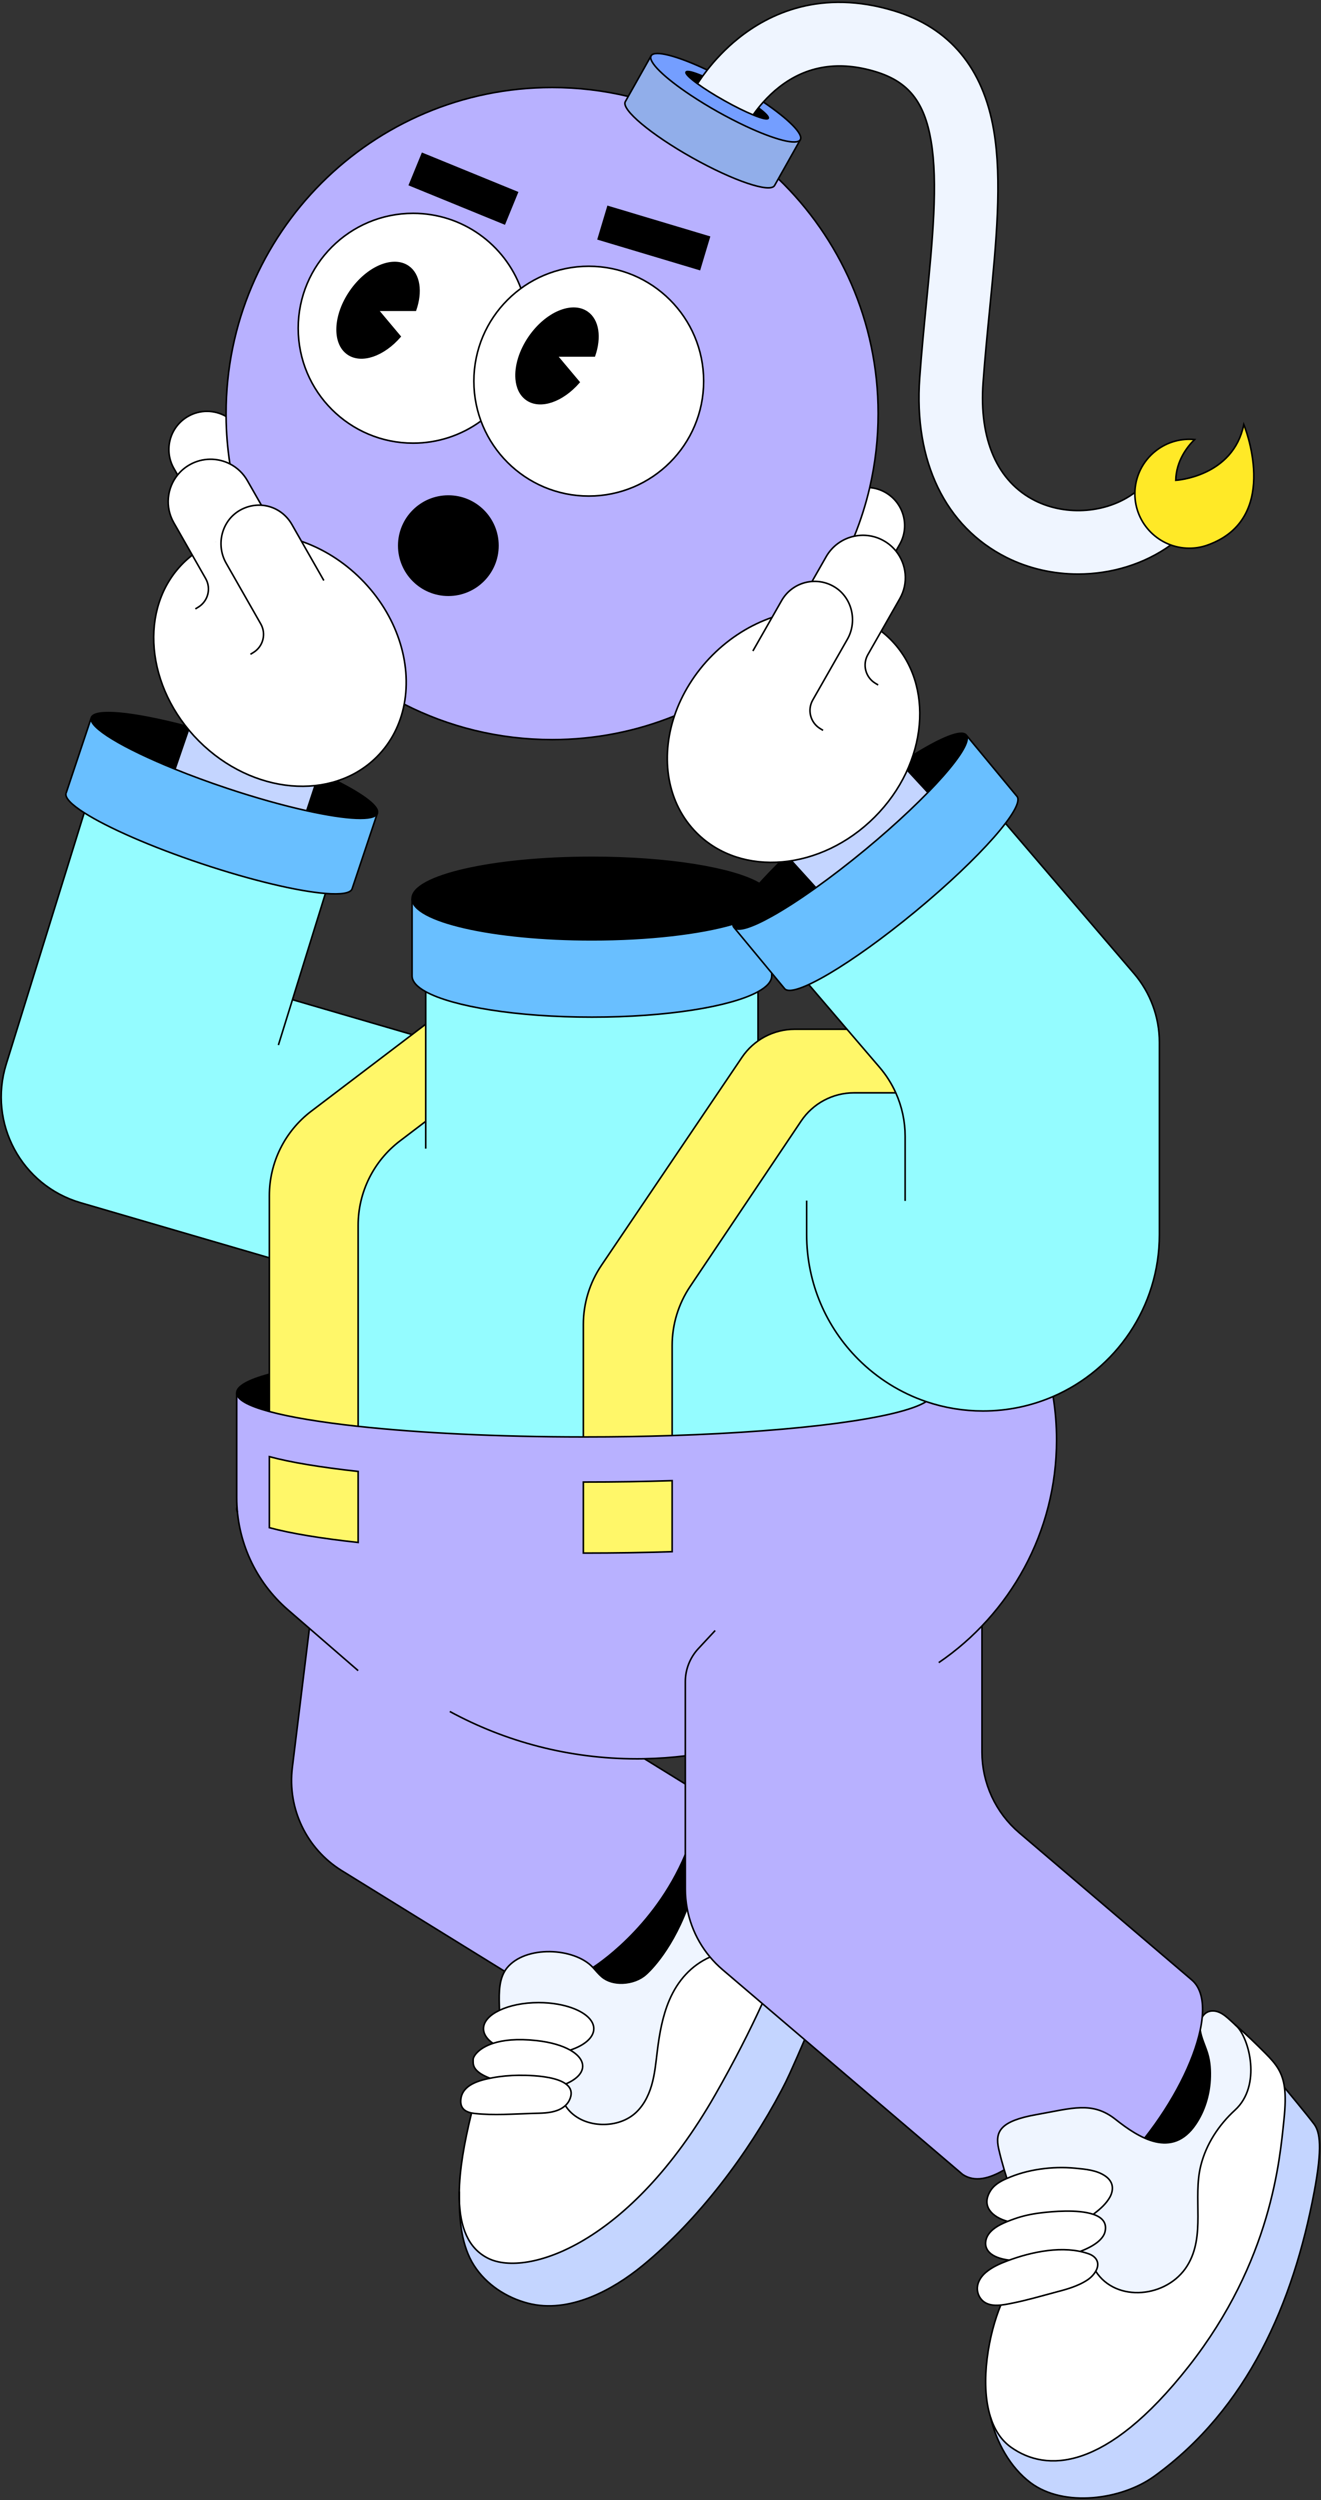 <svg width="586" height="1109" viewBox="0 0 586 1109" fill="none" xmlns="http://www.w3.org/2000/svg">
<rect x="0" y="0" width="586" height="1109" fill="#333333" stroke="none"/>
<g clip-path="url(#clip0_3_19610)">
<g clip-path="url(#clip1_3_19610)">
<path d="M399.082 241.511L397.428 244.415C395.958 242.596 394.159 241.069 392.126 239.913C388.145 237.632 383.464 236.896 378.975 237.845C381.816 230.847 384.101 223.637 385.81 216.281C388.188 216.47 390.556 217.174 392.756 218.434C400.878 223.059 403.707 233.399 399.082 241.511Z" fill="white"/>
<path d="M405.012 335.032C404.285 337.277 403.434 339.48 402.464 341.631C399.11 349.057 394.268 356.173 387.97 362.47C377.216 373.224 364.075 379.748 351.075 381.816C349.402 382.08 347.717 382.271 346.027 382.389C332.124 383.377 318.748 379.156 309.066 369.474C295.925 356.332 292.861 336.414 299.178 317.567C302.392 307.942 308.061 298.598 316.078 290.579C323.928 282.73 333.056 277.128 342.465 273.885L346.713 266.431C348.089 264.012 350.041 261.97 352.396 260.487C354.751 259.005 357.436 258.127 360.212 257.933L366.481 246.945C367.797 244.627 369.592 242.616 371.746 241.047C373.9 239.478 376.364 238.387 378.974 237.845C383.463 236.896 388.144 237.633 392.125 239.913C394.221 241.107 395.998 242.648 397.427 244.416C402.155 250.254 403.094 258.639 399.146 265.556L390.912 279.995C392.338 281.105 393.694 282.301 394.973 283.577C408.011 296.605 411.132 316.317 405.012 335.032Z" fill="white"/>
<path d="M345.275 79.304L343.592 82.303C341.657 85.743 325.281 80.196 306.998 69.923C288.715 59.648 275.461 48.529 277.389 45.088L278.685 42.776C267.625 40.132 256.292 38.801 244.92 38.809C165.039 38.809 100.283 103.565 100.283 183.447C100.283 183.87 100.283 184.303 100.292 184.726C100.348 191.879 100.931 198.91 101.993 205.772C105.237 207.441 107.925 210.018 109.73 213.189L116 224.178C118.776 224.372 121.461 225.25 123.816 226.732C126.171 228.215 128.123 230.256 129.499 232.675L133.747 240.129C143.156 243.381 152.283 248.975 160.132 256.824C176.141 272.832 182.777 294.123 179.3 312.378C198.992 322.427 221.299 328.085 244.92 328.085C264.107 328.085 282.427 324.353 299.178 317.566C302.393 307.941 308.06 298.597 316.079 290.579C323.928 282.73 333.055 277.127 342.464 273.885L346.714 266.43C348.089 264.011 350.041 261.97 352.396 260.487C354.751 259.005 357.436 258.127 360.212 257.933L366.482 246.944C367.798 244.626 369.593 242.616 371.747 241.047C373.901 239.478 376.365 238.386 378.975 237.845C381.815 230.848 384.1 223.637 385.808 216.281C388.3 205.514 389.555 194.498 389.55 183.447C389.55 142.548 372.573 105.605 345.275 79.304Z" fill="#4F75FA"/>
<path d="M345.275 79.304L343.592 82.303C341.657 85.743 325.281 80.196 306.998 69.923C288.715 59.648 275.461 48.529 277.389 45.088L278.685 42.776C267.625 40.132 256.292 38.801 244.92 38.809C165.039 38.809 100.283 103.565 100.283 183.447C100.283 183.87 100.283 184.303 100.292 184.726C100.348 191.879 100.931 198.91 101.993 205.772C105.237 207.441 107.925 210.018 109.73 213.189L116 224.178C118.776 224.372 121.461 225.25 123.816 226.732C126.171 228.215 128.123 230.256 129.499 232.675L133.747 240.129C143.156 243.381 152.283 248.975 160.132 256.824C176.141 272.832 182.777 294.123 179.3 312.378C198.992 322.427 221.299 328.085 244.92 328.085C264.107 328.085 282.427 324.353 299.178 317.566C302.393 307.941 308.06 298.597 316.079 290.579C323.928 282.73 333.055 277.127 342.464 273.885L346.714 266.43C348.089 264.011 350.041 261.97 352.396 260.487C354.751 259.005 357.436 258.127 360.212 257.933L366.482 246.944C367.798 244.626 369.593 242.616 371.747 241.047C373.901 239.478 376.365 238.386 378.975 237.845C381.815 230.848 384.1 223.637 385.808 216.281C388.3 205.514 389.555 194.498 389.55 183.447C389.55 142.548 372.573 105.605 345.275 79.304Z" fill="#B8B1FF"/>
<path d="M231.076 127.93C223.894 108.491 205.198 94.626 183.257 94.626C155.105 94.626 132.281 117.45 132.281 145.602C132.281 173.756 155.105 196.569 183.257 196.569C194.078 196.586 204.621 193.145 213.347 186.746C211.256 181.09 210.19 175.106 210.198 169.075C210.198 152.183 218.414 137.209 231.076 127.93Z" fill="white"/>
<path d="M261.174 118.108C249.913 118.108 239.506 121.754 231.075 127.93C218.413 137.209 210.197 152.183 210.197 169.074C210.189 175.105 211.256 181.089 213.347 186.746C220.538 206.195 239.234 220.051 261.174 220.051C289.318 220.051 312.14 197.227 312.14 169.074C312.14 140.922 289.318 118.108 261.174 118.108Z" fill="white"/>
<path d="M198.89 220.05C186.745 220.05 176.894 229.892 176.894 242.037C176.894 254.182 186.745 264.033 198.89 264.033C211.035 264.033 220.885 254.192 220.885 242.037C220.885 229.882 211.035 220.05 198.89 220.05ZM187.298 68.086L181.603 82.006L223.781 99.262L229.476 85.341L187.298 68.086ZM314.745 105.145L310.43 119.545L265.432 106.067L269.747 91.656L314.745 105.145ZM260.488 138.487C253.72 133.806 242.234 138.694 234.826 149.401C230.502 155.67 228.528 162.542 228.989 168.097V168.116C229.318 172.055 230.869 175.335 233.679 177.271C239.733 181.464 249.575 177.986 256.869 169.535L247.084 157.879H263.684C266.523 149.729 265.508 141.965 260.488 138.487ZM181.114 118.221C174.346 113.539 162.86 118.427 155.452 129.143C148.045 139.85 147.538 152.323 154.305 157.005C160.359 161.188 170.182 157.729 177.496 149.278L167.71 137.613H184.31C187.149 129.462 186.134 121.698 181.114 118.221Z" fill="black"/>
<path d="M182.797 458.915L138.053 492.924C132.283 497.307 127.606 502.964 124.385 509.454C121.165 515.945 119.489 523.091 119.488 530.337V557.944L35.733 533.504C9.507 525.853 -5.362 498.189 2.74 472.094L37.359 360.525C47.671 367.096 66.857 375.575 89.398 383.104C111.817 390.596 132.14 395.343 144.36 396.32L129.743 443.433L182.797 458.915ZM514.317 462.355V547.641C514.317 579.808 494.906 607.444 467.157 619.467C457.634 623.593 447.125 625.887 436.08 625.887C427.5 625.894 418.976 624.49 410.851 621.733C399.195 629.074 355.024 634.921 298.163 636.782V596.851C298.162 587.523 300.937 578.407 306.134 570.662L340.473 519.488L355.4 497.248C357.978 493.405 361.463 490.255 365.547 488.076C369.63 485.898 374.187 484.757 378.815 484.756H397.371C395.534 480.678 393.126 476.883 390.218 473.485L375.723 456.556L358.766 436.74C369.735 431.692 387.53 419.66 406.358 404.075C424.086 389.402 438.543 375.048 446.025 365.215L503.017 431.795C510.309 440.308 514.317 451.147 514.317 462.355Z" fill="#94FCFF"/>
<path d="M357.834 532.564V547.641C357.834 569.243 366.595 588.813 380.752 602.97C389.217 611.445 399.514 617.864 410.85 621.733M397.371 484.756C400.105 490.822 401.518 497.4 401.516 504.054V532.695" fill="#94FCFF"/>
<path d="M528.652 878.24L452.117 812.966C446.942 808.555 442.787 803.073 439.937 796.9C437.087 790.726 435.61 784.008 435.61 777.208V721.231C456.112 699.78 468.698 670.706 468.698 638.69C468.698 632.147 468.172 625.728 467.157 619.467C457.634 623.593 447.125 625.887 436.08 625.887C427.499 625.894 418.976 624.49 410.85 621.732C399.194 629.074 355.024 634.92 298.163 636.782C285.793 637.186 272.82 637.402 259.444 637.402H258.777C220.622 637.384 185.738 635.607 158.874 632.693C142.33 630.887 128.831 628.66 119.488 626.131C110.191 623.621 105.002 620.81 105.002 617.85V664.324C105.002 665.724 105.049 667.125 105.143 668.516V668.553C105.181 669.23 105.238 669.907 105.302 670.584L105.312 670.603C106.91 687.423 114.929 702.981 127.703 714.04L137.254 722.321L129.677 784.07C127.439 802.288 136.013 820.129 151.617 829.783L223.866 874.433C224.147 873.935 224.476 873.465 224.843 873.004C232.983 862.833 254.697 863.782 263.035 872.741C263.035 872.741 290.098 855.952 304.01 822.648V837.933C304.01 840.838 304.283 843.704 304.809 846.514C306.767 857.108 312.314 866.705 320.516 873.69L338.15 888.73L356.932 904.748L426.999 964.514C432.377 968.16 439.013 966.336 445.48 962.492C444.681 959.813 443.788 956.551 443.036 953.28C441.26 945.459 443.741 940.844 459.721 938.005C475.71 935.167 484.584 931.97 494.887 940.138C498.712 943.175 503.159 946.371 507.774 948.411C520.455 932.328 529.451 914.543 532.411 900.527C532.834 898.516 533.135 896.589 533.305 894.755C533.99 887.405 532.59 881.558 528.652 878.24ZM158.874 684.205C142.33 682.399 128.831 680.172 119.488 677.644V646.135C128.831 648.663 142.33 650.891 158.874 652.696V684.205ZM259.444 688.914H258.777V657.405H259.444C272.82 657.405 285.793 657.189 298.163 656.785V688.294C285.793 688.698 272.82 688.914 259.444 688.914ZM304.01 791.356L285.859 780.141C291.928 780.032 297.987 779.602 304.01 778.853V791.356Z" fill="#B8B1FF"/>
<path d="M188.86 454.299V497.398L177.439 506.084C171.67 510.467 166.993 516.125 163.772 522.614C160.552 529.104 158.875 536.251 158.874 543.496V632.693C142.33 630.888 128.831 628.66 119.488 626.132V530.336C119.489 523.091 121.166 515.944 124.386 509.454C127.607 502.964 132.284 497.307 138.053 492.924L182.797 458.914L188.86 454.299Z" fill="#FFF769"/>
<path d="M336.27 439.899V461.715C333.482 463.685 331.074 466.144 329.164 468.972L280.66 540.761L266.832 561.224C261.579 568.993 258.773 578.157 258.777 587.535V637.403C220.622 637.384 185.739 635.607 158.873 632.693V543.496C158.874 536.251 160.551 529.104 163.771 522.614C166.992 516.124 171.669 510.467 177.439 506.084L188.86 497.398V439.899C200.854 446.516 229.336 451.178 262.565 451.178C295.794 451.178 324.276 446.526 336.27 439.899Z" fill="#94FCFF"/>
<path d="M119.488 609.559V626.132C110.191 623.621 105.002 620.811 105.002 617.85C105.002 614.889 110.191 612.078 119.488 609.559Z" fill="#4548CB"/>
<path d="M397.371 484.756H378.816C374.187 484.757 369.63 485.897 365.547 488.076C361.463 490.255 357.978 493.405 355.4 497.248L340.473 519.488L306.134 570.662C300.937 578.407 298.163 587.524 298.163 596.851V636.782C285.792 637.186 272.821 637.403 259.444 637.403H258.777V587.535C258.777 578.154 261.578 568.989 266.833 561.225L280.661 540.761L329.164 468.972C331.746 465.149 335.227 462.017 339.301 459.852C343.376 457.687 347.919 456.555 352.533 456.556H375.722L390.217 473.485C393.126 476.883 395.535 480.678 397.371 484.756ZM298.163 656.785V688.294C285.792 688.698 272.821 688.915 259.444 688.915H258.777V657.405H259.444C272.821 657.405 285.792 657.189 298.163 656.785ZM158.874 652.696V684.205C142.33 682.4 128.831 680.172 119.488 677.644V646.135C128.831 648.663 142.33 650.891 158.874 652.696Z" fill="#FFF769"/>
<path d="M101.995 205.772C96.534 202.98 89.822 202.905 84.087 206.166C82.055 207.319 80.257 208.844 78.787 210.66L77.132 207.755C72.507 199.643 75.336 189.303 83.458 184.678C88.862 181.596 95.255 181.821 100.293 184.725C100.35 191.879 100.933 198.91 101.995 205.772Z" fill="white"/>
<path d="M179.3 312.378C177.627 321.176 173.603 329.269 167.146 335.728C162.07 340.803 155.988 344.375 149.342 346.481C146.25 347.468 143.044 348.126 139.754 348.484C122.458 350.335 103.084 343.557 88.242 328.715C86.631 327.106 85.097 325.422 83.645 323.667C83.195 323.126 82.753 322.577 82.32 322.022C64.15 298.729 63.181 267.878 81.239 249.82C82.515 248.545 83.872 247.352 85.299 246.249L77.065 231.81C73.118 224.882 74.058 216.507 78.785 210.66C80.256 208.844 82.054 207.32 84.087 206.167C89.821 202.905 96.533 202.98 101.994 205.772C105.238 207.441 107.926 210.018 109.73 213.189L116 224.178C118.776 224.372 121.461 225.25 123.816 226.732C126.171 228.215 128.123 230.256 129.499 232.675L133.747 240.129C143.157 243.382 152.285 248.975 160.134 256.824C176.142 272.832 182.778 294.123 179.3 312.378Z" fill="white"/>
<path d="M336.882 391.939C329.436 400.23 325.066 406.735 325.103 409.95C310.487 414.18 287.907 416.887 262.565 416.887C218.507 416.887 182.797 408.7 182.797 398.595C182.797 388.489 218.507 380.312 262.565 380.312C296.367 380.312 325.273 385.133 336.882 391.939Z" fill="#D33163"/>
<path d="M342.343 431.636V432.885C342.343 435.377 340.181 437.746 336.271 439.898C324.276 446.525 295.785 451.178 262.565 451.178C229.345 451.178 200.854 446.516 188.86 439.898C184.949 437.737 182.797 435.367 182.797 432.885V398.594C182.797 408.699 218.507 416.887 262.565 416.887C287.907 416.887 310.487 414.18 325.103 409.95C325.103 410.523 325.263 410.993 325.554 411.35L342.343 431.636Z" fill="#69BFFF"/>
<path d="M411.612 351.528L402.466 341.63C403.435 339.479 404.285 337.276 405.013 335.032C417.516 327.211 426.539 323.536 428.626 326.054C430.947 328.865 424.039 338.763 411.612 351.528Z" fill="#D33163"/>
<path d="M411.611 351.529C404.101 359.237 394.579 367.997 383.853 376.871C376.249 383.16 368.813 388.875 361.933 393.782L351.075 381.815C364.076 379.747 377.217 373.224 387.971 362.47C394.268 356.173 399.11 349.056 402.466 341.631L411.611 351.529Z" fill="#C4D5FF"/>
<path d="M361.932 393.782C354.629 398.989 347.946 403.286 342.343 406.406C333.432 411.379 327.237 413.381 325.554 411.35C325.262 410.993 325.113 410.524 325.103 409.95C325.066 406.735 329.437 400.23 336.882 391.939C339.551 388.96 342.615 385.754 346.028 382.389C347.718 382.272 349.402 382.08 351.075 381.815L361.932 393.782Z" fill="#D33163"/>
<path d="M446.025 365.215C438.543 375.048 424.086 389.402 406.358 404.075C387.529 419.66 369.735 431.692 358.765 436.74C353.163 439.316 349.337 440.067 348.068 438.554H348.059L342.343 431.636L325.555 411.35C327.238 413.381 333.432 411.379 342.343 406.406C347.946 403.286 354.629 398.989 361.933 393.782C368.814 388.875 376.249 383.16 383.854 376.871C394.579 367.997 404.101 359.237 411.612 351.529C424.039 338.764 430.948 328.865 428.626 326.055L451.13 353.249C452.54 354.951 450.566 359.256 446.025 365.215Z" fill="#69BFFF"/>
<path d="M83.645 323.657L77.629 341.179C54.552 331.826 39.08 322.614 40.499 318.356C41.891 314.191 59.055 315.949 82.32 322.022C82.752 322.576 83.184 323.112 83.645 323.657ZM167.399 360.75C166.225 364.256 153.854 363.561 136.069 359.622L139.754 348.484C143.044 348.126 146.25 347.468 149.342 346.481C161.345 352.534 168.377 357.818 167.399 360.75Z" fill="#D33163"/>
<path d="M156.204 394.242H156.214C155.546 396.244 151.241 396.874 144.36 396.319C132.14 395.342 111.818 390.595 89.398 383.103C66.857 375.574 47.672 367.095 37.36 360.524C31.653 356.886 28.656 353.832 29.314 351.848L40.499 318.356C39.08 322.614 54.552 331.826 77.629 341.179C84.661 344.028 92.397 346.884 100.584 349.62C113.491 353.926 125.701 357.329 136.069 359.621C153.854 363.56 166.225 364.256 167.4 360.749L156.204 394.242Z" fill="#69BFFF"/>
<path d="M139.753 348.484L136.069 359.622C125.701 357.329 113.49 353.926 100.584 349.62C92.397 346.885 84.661 344.028 77.629 341.18L83.644 323.667C85.096 325.422 86.631 327.106 88.242 328.715C103.084 343.557 122.458 350.335 139.753 348.484Z" fill="#C4D5FF"/>
<path d="M355.033 61.961C353.557 64.584 343.678 61.98 330.96 56.039C326.706 54.039 322.526 51.885 318.429 49.581C314.318 47.277 310.295 44.819 306.369 42.212C294.694 34.448 287.353 27.369 288.829 24.746C290.333 22.067 300.616 24.831 313.739 31.054C313.045 31.941 312.368 32.84 311.708 33.752C307.573 32.003 304.743 31.261 304.339 31.975C303.944 32.671 305.928 34.617 309.395 37.126C312.413 39.326 316.549 41.957 321.24 44.59C326.071 47.307 330.602 49.535 334.09 50.963C337.859 52.523 340.406 53.144 340.792 52.467C341.158 51.819 339.466 50.099 336.44 47.824C337.145 46.947 337.872 46.089 338.621 45.248C349.637 52.721 356.462 59.423 355.033 61.961Z" fill="#749EFF"/>
<path d="M355.033 61.961L345.276 79.304L343.594 82.303C341.657 85.743 325.282 80.196 306.999 69.923C288.716 59.648 275.462 48.529 277.389 45.088L278.686 42.776L288.829 24.746C287.353 27.369 294.694 34.447 306.369 42.212C310.295 44.82 314.318 47.278 318.429 49.582C322.527 51.886 326.706 54.04 330.96 56.04C343.678 61.979 353.558 64.585 355.033 61.961Z" fill="#91AEEA"/>
<path d="M340.793 52.467C340.408 53.144 337.86 52.523 334.091 50.963C334.84 49.891 335.623 48.844 336.441 47.824C339.467 50.099 341.159 51.819 340.793 52.467ZM311.708 33.752C310.913 34.86 310.143 35.985 309.396 37.126C305.928 34.617 303.944 32.671 304.339 31.975C304.743 31.261 307.573 32.003 311.708 33.752Z" fill="#3061C4"/>
<path d="M523.51 238.475C522.174 239.622 520.791 240.713 519.365 241.746C507.605 250.244 492.959 254.652 478.23 254.652C467.307 254.652 456.327 252.227 446.439 247.254C419.31 233.596 405.296 204.578 407.984 167.655C408.82 156.065 409.929 144.794 411.001 133.908C413.67 106.742 416.19 81.09 413.022 62.525C410.061 45.127 402.955 36.233 388.498 31.816C372.273 26.861 357.919 29.108 345.822 38.499C343.02 40.67 340.623 43.01 338.621 45.248C337.872 46.088 337.145 46.947 336.44 47.824C335.623 48.845 334.839 49.892 334.09 50.963C330.602 49.535 326.071 47.307 321.24 44.59C316.55 41.957 312.414 39.326 309.396 37.126C310.143 35.985 310.913 34.86 311.708 33.752C312.368 32.84 313.045 31.941 313.739 31.054C317.142 26.702 321.672 21.739 327.426 17.104C341.149 6.05 364.311 -5.051 396.732 4.846C421.285 12.348 436.118 30.161 440.827 57.788C444.625 80.085 441.927 107.57 439.07 136.664C438.017 147.379 436.926 158.461 436.109 169.704C434.266 195.065 442.435 213.659 459.119 222.063C473.154 229.131 491.418 227.552 503.441 218.453C504.015 218.02 504.578 217.569 505.124 217.099C511.027 212.023 519.929 212.69 525.005 218.594C530.08 224.497 529.413 233.399 523.51 238.475Z" fill="#EFF5FF"/>
<path d="M263.411 899.888C263.411 903.817 259.275 907.286 252.939 909.382C249.489 907.418 244.471 905.876 238.031 905.162C229.27 904.184 223.028 904.964 218.686 906.393C216.026 904.532 214.475 902.295 214.475 899.888C214.475 896.711 217.173 893.835 221.553 891.748C225.99 889.624 232.137 888.307 238.942 888.307C241.951 888.307 244.837 888.562 247.497 889.041C256.108 890.554 262.424 894.314 263.308 898.807C263.373 899.173 263.411 899.522 263.411 899.888Z" fill="white"/>
<path d="M338.15 888.73C332.708 900.631 325.864 914.157 317.254 929.234C279.306 995.674 233.754 1010.14 216.664 1001.8C207.688 997.413 204.031 987.909 203.73 975.295V975.134C203.73 974.496 203.712 973.857 203.73 973.227V973.029C203.796 962.671 205.949 950.413 209.192 937.272C209.624 937.366 210.084 937.44 210.554 937.488C219.08 938.419 227.671 937.723 236.217 937.459C239.939 937.347 243.887 937.431 247.412 936.059C248.653 935.58 249.828 934.875 250.796 933.973C256.84 943.682 272.284 944.848 280.894 938.117C285.003 934.912 287.578 930.062 289.045 925.061C290.511 920.051 290.971 914.815 291.611 909.645C292.56 901.984 293.914 894.285 296.951 887.188C300.626 878.588 306.679 871.791 314.989 868.106C316.678 870.116 318.53 871.984 320.525 873.69L338.16 888.73H338.15Z" fill="white"/>
<path d="M304.809 846.514C297.111 866.819 286.695 875.664 286.695 875.664C284.101 878.098 280.162 879.537 276.242 879.678H276.233C272.803 879.819 269.4 878.945 266.946 876.858C265.499 875.627 264.324 874.132 263.035 872.741C263.035 872.741 290.098 855.952 304.01 822.648V837.933C304.01 840.837 304.283 843.704 304.809 846.514Z" fill="#4548CB"/>
<path d="M314.98 868.107C306.669 871.792 300.616 878.589 296.941 887.189C293.904 894.286 292.551 901.985 291.602 909.646C290.963 914.816 290.502 920.052 289.035 925.062C287.569 930.063 284.994 934.913 280.886 938.118C272.276 944.849 256.831 943.683 250.787 933.974C251.487 933.346 252.064 932.594 252.488 931.755C254.18 928.399 253.259 926.04 251.003 924.385C260.554 920.277 260.675 913.772 252.939 909.383C259.275 907.287 263.411 903.818 263.411 899.889C263.411 899.522 263.374 899.174 263.308 898.817C262.424 894.314 256.108 890.554 247.497 889.041C244.837 888.562 241.951 888.308 238.943 888.308C232.137 888.308 225.99 889.624 221.553 891.748C221.44 886.08 220.942 879.359 223.865 874.433C224.147 873.935 224.476 873.465 224.843 873.005C232.983 862.834 254.697 863.783 263.035 872.741C264.323 874.133 265.498 875.627 266.945 876.859C269.399 878.946 272.802 879.819 276.232 879.679H276.242C280.162 879.538 284.1 878.099 286.695 875.665C286.695 875.665 297.11 866.82 304.809 846.515C306.28 854.47 309.784 861.908 314.98 868.107Z" fill="#EFF5FF"/>
<path d="M356.932 904.748C354.81 909.746 352.629 914.719 350.39 919.665C349.232 922.212 347.997 924.723 346.687 927.195C331.712 955.583 309.782 984.676 285.013 1004.99C271.797 1015.84 252.47 1026.38 234.28 1021.69C224.646 1019.19 215.678 1013.35 210.274 1004.9C204.765 996.266 203.853 985.4 203.73 975.295C204.032 987.909 207.688 997.413 216.665 1001.8C233.754 1010.14 279.307 995.674 317.255 929.235C325.865 914.157 332.709 900.631 338.151 888.73L356.932 904.748Z" fill="#C4D5FF"/>
<path d="M536.82 922.645C536.425 929.583 534.311 936.482 530.4 942.264C523.857 951.955 515.576 951.851 507.774 948.411C520.455 932.328 529.45 914.543 532.411 900.527C532.938 904.109 534.639 907.38 535.683 910.829C536.829 914.609 537.037 918.716 536.82 922.645Z" fill="#4548CB"/>
<path d="M547.856 935.984C540.647 942.583 535.072 951.053 532.684 960.585C529.038 975.126 534.959 991.623 526.678 1005.03C517.842 1019.3 495.094 1021.57 486.07 1007.47C486.183 1007.28 486.286 1007.09 486.38 1006.88C486.926 1005.76 487.141 1004.42 486.775 1003.21C486.258 1001.52 484.669 1000.36 483.006 999.767C481.747 999.312 480.455 998.951 479.142 998.689C485.496 996.323 489.35 993.231 490.159 990.081C491.221 985.908 488.814 983.529 484.998 982.233C485.262 982.007 485.496 981.819 485.666 981.688C488.214 979.77 490.817 977.382 492.377 974.552C493.289 972.888 493.76 970.896 493.251 969.063C492.81 967.502 491.682 966.196 490.357 965.275C486.512 962.596 481.455 962.201 476.943 961.769C471.782 961.27 466.528 961.43 461.395 962.173C456.262 962.916 451.252 964.278 446.665 966.318C446.336 965.284 445.923 963.978 445.481 962.492C444.682 959.813 443.789 956.552 443.037 953.281C441.26 945.46 443.742 940.844 459.722 938.005C475.711 935.167 484.585 931.97 494.887 940.14C498.713 943.175 503.16 946.371 507.774 948.412C515.577 951.851 523.858 951.955 530.4 942.264C534.311 936.482 536.426 929.583 536.821 922.646C537.036 918.716 536.83 914.609 535.683 910.83C534.64 907.381 532.939 904.109 532.412 900.528C532.835 898.516 533.135 896.589 533.305 894.756C534.235 893.12 535.825 891.973 538.071 892.001C542.066 892.048 545.196 895.743 547.998 898.215C548.016 898.234 548.035 898.243 548.054 898.262C548.204 898.384 548.355 898.516 548.496 898.657C554.183 904.146 559.739 925.118 547.856 935.984Z" fill="#EFF5FF"/>
<path d="M569.56 940.318C567.747 957.746 564.108 1002.87 527.252 1049.74C490.403 1096.6 464.008 1096.56 448.545 1085.58C444.099 1082.44 441.185 1077.78 439.427 1072.31C439.417 1072.28 439.417 1072.26 439.408 1072.23C434.473 1056.76 438.769 1034.91 443.958 1022.49C445.912 1022.31 447.849 1021.88 449.513 1021.54C455.482 1020.32 461.348 1018.62 467.232 1017.06C472.365 1015.7 477.92 1014.31 482.395 1011.33C483.842 1010.37 485.205 1009.01 486.07 1007.47C495.094 1021.57 517.842 1019.3 526.678 1005.03C534.959 991.624 529.037 975.126 532.685 960.585C535.072 951.053 540.647 942.583 547.857 935.985C559.738 925.119 554.182 904.146 548.495 898.657C552.96 902.473 557.172 906.628 561.326 910.783C566.111 915.568 568.922 919.243 569.805 925.992C570.284 929.639 570.2 934.198 569.56 940.318Z" fill="white"/>
<path d="M582.993 972.268C573.735 1021.43 553.552 1068.47 511.92 1098.5C497.556 1108.87 471.96 1112.38 457.202 1101.31C448.084 1094.48 441.993 1083.31 439.427 1072.31C441.185 1077.78 444.098 1082.44 448.544 1085.58C464.007 1096.56 490.403 1096.6 527.251 1049.74C564.109 1002.87 567.746 957.746 569.561 940.318C570.2 934.198 570.285 929.639 569.805 925.992C569.805 925.992 580.436 938.795 582.993 942.283C585.55 945.769 586.706 952.509 582.993 972.268Z" fill="#C4D5FF"/>
<path d="M486.379 1006.88C486.285 1007.08 486.181 1007.28 486.069 1007.47C485.204 1009.01 483.842 1010.37 482.393 1011.33C477.919 1014.31 472.364 1015.7 467.232 1017.06C461.347 1018.62 455.482 1020.32 449.513 1021.54C447.849 1021.88 445.912 1022.31 443.957 1022.49C440.958 1022.78 437.922 1022.51 435.797 1020.47C435.029 1019.72 434.43 1018.82 434.043 1017.82C433.655 1016.82 433.488 1015.75 433.551 1014.68C433.72 1012.11 435.243 1009.79 437.189 1008.1C439.934 1005.72 443.496 1004.14 446.871 1002.86C447.144 1002.76 447.416 1002.66 447.698 1002.56C457.07 999.138 468.979 996.54 479.132 998.689H479.141C480.457 998.958 481.754 999.308 483.004 999.767C484.668 1000.36 486.257 1001.52 486.774 1003.21C487.141 1004.42 486.924 1005.76 486.379 1006.88Z" fill="white"/>
<path d="M490.159 990.081C489.35 993.231 485.496 996.323 479.142 998.689H479.133C468.981 996.539 457.07 999.138 447.699 1002.56C438.844 1001.42 436.946 997.564 437.227 994.555C437.678 989.799 442.66 987.092 446.994 985.353C447.961 984.971 448.936 984.608 449.917 984.263C453.828 982.862 457.719 982.054 461.809 981.565L462.514 981.48C466.311 981.058 478.014 979.845 484.998 982.233C488.814 983.529 491.221 985.908 490.159 990.081Z" fill="white"/>
<path d="M492.377 974.552C490.817 977.382 488.212 979.77 485.665 981.688C485.496 981.818 485.261 982.007 484.998 982.233C478.014 979.845 466.311 981.058 462.513 981.48L461.808 981.565C457.719 982.054 453.827 982.862 449.917 984.263C449.024 984.582 448.028 984.94 446.994 985.353C440.507 983.614 434.811 978.754 439.539 971.535C441.052 969.223 443.525 967.728 446.044 966.581C446.251 966.487 446.458 966.393 446.664 966.318C451.252 964.278 456.262 962.915 461.395 962.173C466.526 961.43 471.781 961.27 476.942 961.768C481.454 962.201 486.511 962.596 490.355 965.274C491.681 966.195 492.809 967.502 493.251 969.063C493.758 970.896 493.288 972.888 492.377 974.552ZM252.489 931.755C252.065 932.593 251.488 933.345 250.788 933.973C249.819 934.875 248.644 935.58 247.404 936.06C243.879 937.431 239.93 937.347 236.208 937.46C227.663 937.723 219.072 938.419 210.546 937.488C210.088 937.442 209.633 937.37 209.184 937.272C206.109 936.642 204.051 934.988 204.417 931.302C205.038 924.977 212.04 922.955 217.371 921.865C217.69 921.809 217.991 921.744 218.292 921.687C222.211 920.935 226.188 920.597 230.174 920.55H230.24C234.309 920.502 245.984 920.681 251.004 924.385C253.26 926.039 254.181 928.399 252.489 931.755Z" fill="white"/>
<path d="M251.004 924.385C245.984 920.682 234.309 920.503 230.238 920.55H230.174C226.188 920.597 222.211 920.935 218.292 921.687C217.99 921.744 217.69 921.81 217.371 921.866C209.192 918.717 209.897 915.483 209.897 913.538C209.897 912.231 212.097 908.565 218.686 906.393C223.029 904.965 229.271 904.184 238.031 905.162C244.471 905.876 249.49 907.418 252.94 909.383C260.676 913.772 260.554 920.277 251.004 924.385Z" fill="white"/>
<path d="M537.168 241.21C536.942 241.314 536.708 241.408 536.482 241.492C535.974 241.699 535.448 241.887 534.921 242.047C532.554 242.804 530.084 243.188 527.599 243.184C514.25 243.184 503.432 232.365 503.432 219.017C503.427 215.359 504.255 211.747 505.855 208.457C507.454 205.167 509.782 202.285 512.662 200.029C516.914 196.667 522.178 194.841 527.599 194.85C528.379 194.85 529.159 194.887 529.921 194.962C526.621 198.206 521.762 204.437 521.573 213.058C521.573 213.058 547.01 211.6 551.757 188.307C551.757 188.307 568.451 228.671 537.168 241.21C536.942 241.314 536.708 241.408 536.482 241.492C535.964 241.684 535.444 241.869 534.921 242.047" fill="#FFE927"/>
<path d="M336.882 391.939C329.436 400.23 325.066 406.735 325.103 409.95C310.487 414.18 287.907 416.887 262.565 416.887C218.507 416.887 182.797 408.7 182.797 398.595C182.797 388.489 218.507 380.312 262.565 380.312C296.367 380.312 325.273 385.133 336.882 391.939ZM411.611 351.528L402.466 341.63C403.435 339.479 404.285 337.276 405.013 335.032C417.515 327.211 426.538 323.536 428.626 326.054C430.947 328.865 424.039 338.763 411.611 351.528Z" fill="black"/>
<path d="M361.933 393.782C354.629 398.989 347.945 403.286 342.343 406.406C333.431 411.379 327.237 413.38 325.554 411.35C325.263 410.993 325.112 410.524 325.103 409.95C325.065 406.735 329.436 400.23 336.881 391.939C339.551 388.96 342.616 385.754 346.027 382.389C347.718 382.271 349.402 382.08 351.075 381.815L361.933 393.782ZM83.645 323.657L77.629 341.179C54.551 331.826 39.079 322.614 40.498 318.356C41.89 314.191 59.055 315.949 82.319 322.022C82.751 322.576 83.192 323.121 83.645 323.657ZM167.4 360.75C166.225 364.256 153.854 363.56 136.069 359.622L139.754 348.484C143.009 348.139 146.221 347.468 149.342 346.481C161.345 352.534 168.377 357.818 167.4 360.75ZM304.809 846.515C297.11 866.819 286.694 875.665 286.694 875.665C284.1 878.099 280.162 879.537 276.242 879.679H276.232C272.801 879.819 269.399 878.945 266.945 876.859C265.498 875.627 264.323 874.133 263.035 872.741C263.035 872.741 290.097 855.952 304.01 822.648V837.933C304.01 840.838 304.283 843.704 304.809 846.515ZM536.819 922.645C536.425 929.583 534.31 936.482 530.4 942.264C523.858 951.955 515.576 951.851 507.774 948.411C520.455 932.328 529.451 914.543 532.411 900.527C532.937 904.109 534.639 907.38 535.682 910.829C536.829 914.609 537.036 918.716 536.819 922.645ZM340.792 52.467C340.406 53.144 337.859 52.523 334.09 50.963C334.839 49.891 335.622 48.844 336.44 47.824C339.466 50.099 341.158 51.819 340.792 52.467ZM311.708 33.752C310.913 34.86 310.142 35.985 309.396 37.126C305.928 34.617 303.944 32.671 304.339 31.975C304.743 31.261 307.573 32.003 311.708 33.752ZM119.487 609.559V626.132C110.191 623.621 105.002 620.811 105.002 617.85C105.002 614.889 110.191 612.078 119.487 609.559Z" fill="black"/>
<path d="M385.81 216.281C388.187 216.47 390.556 217.174 392.756 218.434C400.877 223.059 403.706 233.399 399.082 241.511L397.428 244.415M377.969 278.321L377.96 278.331M342.465 273.884C333.056 277.127 323.928 282.73 316.078 290.579C308.229 298.428 302.392 307.941 299.178 317.566C292.861 336.413 295.925 356.332 309.066 369.474C328.919 389.326 364.244 386.196 387.97 362.47C411.686 338.745 414.826 303.42 394.973 283.576C393.694 282.3 392.338 281.104 390.912 279.994M378.251 273.179H378.242" stroke="black" stroke-width="0.705" stroke-miterlimit="10"/>
<path d="M365.11 323.977L363.804 323.178C359.471 320.527 358.032 314.915 360.543 310.507L375.893 283.576C380.592 275.332 377.838 264.494 369.509 259.953C361.435 255.545 351.292 258.403 346.715 266.431L333.978 288.774M360.729 310.187L360.72 310.178" stroke="black" stroke-width="0.705" stroke-miterlimit="10"/>
<path d="M360.213 257.933L366.483 246.945C367.798 244.627 369.593 242.616 371.747 241.047C373.901 239.478 376.366 238.387 378.975 237.845C383.464 236.896 388.145 237.633 392.126 239.913C394.159 241.07 395.958 242.597 397.428 244.416C402.156 250.254 403.096 258.639 399.148 265.556L390.914 279.995L384.991 290.382C382.482 294.79 383.92 300.402 388.243 303.054L389.55 303.852" stroke="black" stroke-width="0.705" stroke-miterlimit="10"/>
<path d="M378.975 237.845C381.815 230.847 384.1 223.637 385.809 216.281C388.3 205.514 389.556 194.498 389.551 183.447C389.551 142.548 372.573 105.606 345.276 79.305M278.685 42.776C267.625 40.132 256.292 38.801 244.92 38.809C165.039 38.809 100.283 103.565 100.283 183.447C100.283 183.87 100.283 184.303 100.292 184.726C100.348 191.879 100.931 198.91 101.993 205.772M179.3 312.378C198.992 322.427 221.299 328.085 244.921 328.085C264.107 328.085 282.427 324.353 299.178 317.566M228.988 168.097V168.116M261.174 220.041C289.322 220.041 312.141 197.222 312.141 169.074C312.141 140.926 289.322 118.108 261.174 118.108C233.026 118.108 210.207 140.926 210.207 169.074C210.207 197.222 233.026 220.041 261.174 220.041Z" stroke="black" stroke-width="0.705" stroke-miterlimit="10"/>
<path d="M213.347 186.746C204.621 193.145 194.078 196.586 183.257 196.57C155.105 196.57 132.281 173.756 132.281 145.602C132.281 117.45 155.105 94.626 183.257 94.626C205.198 94.626 223.894 108.491 231.076 127.93M198.89 264.033C211.038 264.033 220.885 254.186 220.885 242.038C220.885 229.889 211.038 220.041 198.89 220.041C186.742 220.041 176.894 229.889 176.894 242.038C176.894 254.186 186.742 264.033 198.89 264.033ZM187.341 68.1L181.648 82.022L223.82 99.266L229.513 85.345L187.341 68.1ZM269.678 91.627L265.361 106.035L310.357 119.516L314.673 105.109L269.678 91.627ZM256.87 169.535L247.084 157.879H263.684C266.523 149.729 265.508 141.965 260.488 138.487C253.72 133.806 242.234 138.694 234.826 149.401C230.502 155.67 228.529 162.542 228.989 168.097V168.116C229.318 172.055 230.869 175.335 233.679 177.271C239.733 181.464 249.575 177.986 256.87 169.535Z" stroke="black" stroke-width="0.705" stroke-miterlimit="10"/>
<path d="M144.36 396.32L129.742 443.433M129.742 443.433L123.492 463.568M129.742 443.433L182.797 458.914M37.359 360.525L2.739 472.094C-5.364 498.189 9.507 525.853 35.733 533.504L119.488 557.944M357.835 532.564V547.641C357.835 569.242 366.595 588.814 380.752 602.97C389.128 611.345 399.392 617.832 410.85 621.733C418.976 624.49 427.5 625.894 436.081 625.887C447.125 625.887 457.635 623.593 467.157 619.467C494.906 607.444 514.317 579.808 514.317 547.641V462.355C514.317 451.147 510.309 440.308 503.018 431.795L446.026 365.215M177.495 149.278L167.71 137.613H184.31C187.149 129.462 186.134 121.698 181.114 118.221C174.346 113.539 162.86 118.427 155.452 129.143C148.044 139.85 147.537 152.323 154.305 157.005C160.359 161.188 170.181 157.729 177.495 149.278Z" stroke="black" stroke-width="0.705" stroke-miterlimit="10"/>
<path d="M358.766 436.74L375.723 456.556L390.218 473.485C393.126 476.882 395.535 480.677 397.371 484.755C400.105 490.821 401.518 497.399 401.517 504.053V532.695M276.243 879.679H276.234M263.308 898.816V898.807M137.254 722.322L129.677 784.071C127.44 802.288 136.013 820.129 151.617 829.782L223.866 874.433M304.009 791.356L285.858 780.141M507.775 948.412C520.455 932.328 529.451 914.543 532.413 900.528C532.835 898.517 533.136 896.589 533.305 894.756C533.992 887.406 532.591 881.558 528.652 878.24L452.117 812.967C446.943 808.556 442.787 803.074 439.938 796.901C437.088 790.727 435.612 784.009 435.611 777.209V721.231M445.481 962.493C439.014 966.337 432.377 968.161 427.001 964.514L356.933 904.748L338.152 888.731L320.517 873.69C312.315 866.705 306.768 857.109 304.81 846.515C304.279 843.685 304.011 840.812 304.011 837.933V745.964C304.012 740.526 306.071 735.291 309.773 731.309L317.256 723.263M188.86 454.299L182.797 458.914L138.053 492.924C132.284 497.307 127.607 502.964 124.386 509.454C121.166 515.944 119.489 523.091 119.488 530.336V626.132M158.873 632.693V543.496C158.874 536.251 160.551 529.104 163.771 522.614C166.992 516.124 171.67 510.466 177.439 506.083L188.86 497.398" stroke="black" stroke-width="0.705" stroke-miterlimit="10"/>
<path d="M375.722 456.556H352.533C347.919 456.555 343.375 457.687 339.301 459.852C335.227 462.017 331.746 465.149 329.164 468.972L280.66 540.761L266.832 561.225C261.579 568.993 258.773 578.157 258.777 587.535V637.403M298.163 636.782V596.851C298.162 587.523 300.937 578.407 306.134 570.662L340.472 519.488L355.399 497.248C357.978 493.405 361.463 490.255 365.546 488.076C369.63 485.898 374.187 484.757 378.815 484.756H397.371M467.157 619.467C468.185 625.823 468.701 632.251 468.698 638.69C468.698 679.758 447.98 715.996 416.434 737.503M105.002 617.85V664.324C105.001 673.754 107.028 683.074 110.944 691.652C114.861 700.23 120.576 707.865 127.703 714.04L137.254 722.321L158.874 741.066" stroke="black" stroke-width="0.705" stroke-miterlimit="10"/>
<path d="M410.85 621.732C399.194 629.074 355.024 634.92 298.163 636.782C285.793 637.186 272.82 637.403 259.444 637.403H258.777C220.622 637.384 185.738 635.607 158.874 632.693C142.33 630.888 128.831 628.66 119.488 626.132C110.191 623.621 105.002 620.811 105.002 617.85C105.002 614.889 110.191 612.078 119.488 609.559M105.312 670.603H105.302V670.584C105.11 670.205 105.007 669.787 105.002 669.362C105.002 669.08 105.049 668.826 105.143 668.544V668.525M199.529 759.18C224.185 772.575 252.441 780.179 282.465 780.179C283.602 780.179 284.73 780.179 285.858 780.142C291.997 780.029 298.05 779.596 304.01 778.854M78.786 210.66L77.131 207.755C72.507 199.643 75.335 189.303 83.458 184.678C88.862 181.596 95.255 181.821 100.292 184.725M95.678 240.289V240.28M85.299 246.248C83.872 247.352 82.516 248.545 81.239 249.82C61.386 269.674 64.525 304.989 88.241 328.715C111.967 352.44 147.293 355.571 167.145 335.728C173.603 329.269 177.626 321.176 179.3 312.378C182.778 294.123 176.142 272.832 160.133 256.824C152.284 248.974 143.156 243.381 133.747 240.129M298.163 656.785C285.792 657.189 272.82 657.405 259.443 657.405H258.777V688.915H259.443C272.82 688.915 285.792 688.698 298.163 688.294V656.785ZM119.488 646.135V677.644C128.831 680.172 142.33 682.4 158.874 684.205V652.696C142.33 650.891 128.831 648.663 119.488 646.135Z" stroke="black" stroke-width="0.705" stroke-miterlimit="10"/>
<path d="M111.103 290.222L112.41 289.423C116.743 286.772 118.182 281.16 115.671 276.752L100.322 249.82C95.621 241.577 98.375 230.739 106.704 226.198C115.032 221.658 124.921 224.648 129.499 232.675L143.656 257.51" stroke="black" stroke-width="0.705" stroke-miterlimit="10"/>
<path d="M86.662 270.106L87.97 269.306C92.302 266.656 93.742 261.044 91.231 256.635L77.075 231.82C73.127 224.891 74.067 216.517 78.796 210.669C80.266 208.853 82.064 207.329 84.096 206.176C89.831 202.914 96.543 202.99 102.004 205.781C105.247 207.45 107.935 210.027 109.74 213.198L116.009 224.187M325.103 409.95C310.487 414.18 287.907 416.887 262.565 416.887C218.508 416.887 182.797 408.7 182.797 398.595C182.797 388.489 218.508 380.312 262.565 380.312C296.367 380.312 325.273 385.133 336.882 391.939" stroke="black" stroke-width="0.705" stroke-miterlimit="10"/>
<path d="M182.797 398.594V432.885C182.797 435.367 184.949 437.737 188.86 439.898M188.86 439.898C200.854 446.516 229.336 451.178 262.565 451.178C295.794 451.178 324.276 446.525 336.271 439.898M188.86 439.898V509.505M336.271 439.898C340.181 437.746 342.343 435.377 342.343 432.885V431.636M336.271 439.898V461.715M405.013 335.032C417.515 327.211 426.539 323.536 428.625 326.054C432.358 330.567 412.317 353.315 383.853 376.871C368.193 389.834 353.237 400.333 342.343 406.406C333.432 411.378 327.237 413.381 325.554 411.35M325.554 411.35C325.263 410.993 325.113 410.523 325.103 409.95C325.066 406.734 329.437 400.23 336.882 391.939C339.551 388.96 342.615 385.754 346.028 382.388M325.554 411.35L348.068 438.554M348.059 438.545C351.8 443.057 377.904 427.622 406.358 404.075C434.82 380.519 454.871 357.761 451.13 353.249L428.626 326.055M82.32 322.022C59.055 315.949 41.891 314.191 40.499 318.356M40.499 318.356C39.08 322.614 54.552 331.826 77.629 341.179C84.661 344.028 92.397 346.884 100.584 349.62C113.491 353.926 125.701 357.329 136.069 359.621C153.854 363.56 166.225 364.256 167.399 360.749C168.377 357.817 161.345 352.534 149.342 346.481M40.499 318.356L29.312 351.848" stroke="black" stroke-width="0.705" stroke-miterlimit="10"/>
<path d="M167.4 360.75L156.204 394.242H156.214C155.546 396.244 151.241 396.874 144.36 396.32C132.14 395.342 111.818 390.596 89.398 383.103C66.857 375.574 47.672 367.095 37.36 360.525C31.653 356.886 28.656 353.832 29.314 351.848M351.075 381.815L361.933 393.782M402.466 341.631L411.612 351.529M139.754 348.484L136.069 359.622M83.645 323.657L77.629 341.179M338.621 45.248C349.637 52.721 356.462 59.423 355.033 61.961C353.557 64.584 343.678 61.98 330.96 56.039C326.706 54.039 322.526 51.885 318.429 49.581C314.318 47.277 310.295 44.819 306.369 42.212C294.694 34.448 287.353 27.369 288.829 24.746C290.333 22.067 300.616 24.831 313.739 31.054" stroke="black" stroke-width="0.705" stroke-miterlimit="10"/>
<path d="M311.708 33.752C307.573 32.003 304.743 31.261 304.338 31.975C303.944 32.671 305.927 34.617 309.396 37.126C312.414 39.326 316.549 41.957 321.24 44.59C326.071 47.307 330.602 49.535 334.09 50.963C337.859 52.523 340.406 53.144 340.792 52.467C341.159 51.819 339.467 50.099 336.439 47.824M343.584 82.303C341.657 85.743 325.273 80.197 306.99 69.924C288.716 59.648 275.452 48.529 277.389 45.089L288.829 24.746M355.033 61.961L343.594 82.303" stroke="black" stroke-width="0.705" stroke-miterlimit="10"/>
<path d="M334.091 50.963C334.839 49.891 335.623 48.844 336.441 47.824C337.145 46.947 337.872 46.088 338.621 45.248C340.623 43.01 343.021 40.67 345.822 38.499C357.92 29.108 372.273 26.862 388.498 31.816C402.955 36.234 410.061 45.126 413.022 62.525C416.19 81.09 413.671 106.742 411.001 133.908C409.93 144.794 408.82 156.065 407.984 167.655C405.295 204.578 419.311 233.596 446.439 247.254C456.328 252.227 467.308 254.652 478.23 254.652C492.96 254.652 507.605 250.244 519.365 241.746" stroke="black" stroke-width="0.705" stroke-miterlimit="10"/>
<path d="M503.441 218.453C491.418 227.552 473.154 229.131 459.119 222.063C442.435 213.659 434.266 195.065 436.109 169.704C436.927 158.461 438.017 147.379 439.07 136.664C441.927 107.57 444.625 80.085 440.827 57.788C436.118 30.161 421.285 12.348 396.732 4.846C364.311 -5.052 341.149 6.05 327.426 17.104C321.672 21.739 317.142 26.702 313.739 31.054C313.045 31.941 312.368 32.84 311.708 33.752C310.913 34.86 310.143 35.985 309.396 37.126" stroke="black" stroke-width="0.705" stroke-miterlimit="10"/>
<path d="M536.482 241.492C536.707 241.408 536.942 241.314 537.167 241.21C568.451 228.671 551.756 188.307 551.756 188.307C547.01 211.6 521.572 213.058 521.572 213.058C521.761 204.437 526.62 198.206 529.92 194.962C529.149 194.887 528.374 194.849 527.599 194.85C522.178 194.841 516.913 196.667 512.661 200.029C509.781 202.285 507.453 205.167 505.854 208.457C504.255 211.747 503.426 215.359 503.431 219.017C503.431 232.365 514.25 243.184 527.599 243.184C530.083 243.188 532.554 242.804 534.92 242.047M536.482 241.492C535.973 241.699 535.447 241.887 534.92 242.047M536.482 241.492C535.964 241.684 535.443 241.869 534.92 242.047M252.939 909.382C259.274 907.286 263.411 903.817 263.411 899.888C263.41 899.525 263.375 899.163 263.307 898.807C262.424 894.314 256.107 890.554 247.497 889.041C244.836 888.561 241.951 888.307 238.942 888.307C232.136 888.307 225.989 889.624 221.552 891.748C217.172 893.835 214.474 896.711 214.474 899.888C214.474 902.295 216.025 904.532 218.686 906.393M209.183 937.272C205.94 950.413 203.786 962.671 203.721 973.029V973.227C203.712 973.876 203.712 974.514 203.721 975.135V975.22C204.003 987.872 207.66 997.404 216.655 1001.8C233.744 1010.14 279.297 995.674 317.245 929.235C325.855 914.157 332.698 900.631 338.141 888.73" stroke="black" stroke-width="0.705" stroke-miterlimit="10"/>
<path d="M221.553 891.748C221.44 886.08 220.942 879.359 223.864 874.433C224.147 873.935 224.475 873.465 224.843 873.005C232.983 862.834 254.697 863.783 263.035 872.741C264.322 874.133 265.497 875.627 266.945 876.859C269.398 878.946 272.801 879.819 276.232 879.679H276.242C280.162 879.538 284.1 878.099 286.694 875.665C286.694 875.665 297.109 866.82 304.808 846.515M356.931 904.748C354.809 909.746 352.629 914.719 350.389 919.665C349.231 922.212 347.996 924.723 346.686 927.195C331.712 955.584 309.781 984.676 285.012 1004.99C271.796 1015.84 252.469 1026.38 234.281 1021.69C224.645 1019.19 215.677 1013.35 210.273 1004.9C204.736 996.219 203.842 985.287 203.73 975.135C203.73 974.497 203.712 973.857 203.73 973.227C203.721 972.852 203.721 972.484 203.721 972.118M533.304 894.756C534.235 893.12 535.824 891.973 538.07 892.001C542.075 892.048 545.205 895.762 548.016 898.234C548.025 898.243 548.044 898.253 548.053 898.262C548.072 898.281 548.1 898.3 548.119 898.319C548.25 898.422 548.372 898.535 548.495 898.657C552.96 902.473 557.171 906.628 561.326 910.782C566.11 915.568 568.921 919.243 569.805 925.992C570.284 929.639 570.2 934.198 569.56 940.318C567.746 957.746 564.108 1002.87 527.251 1049.74C490.403 1096.6 464.007 1096.56 448.544 1085.58C444.098 1082.44 441.184 1077.78 439.427 1072.31C439.427 1072.28 439.427 1072.26 439.408 1072.23C434.473 1056.76 438.769 1034.91 443.957 1022.49" stroke="black" stroke-width="0.705" stroke-miterlimit="10"/>
<path d="M446.665 966.318C446.335 965.284 445.922 963.978 445.48 962.492C444.681 959.813 443.788 956.551 443.036 953.28C441.259 945.459 443.741 940.844 459.721 938.005C475.71 935.167 484.584 931.97 494.887 940.139C505.189 948.308 519.984 957.689 530.4 942.264C534.311 936.482 536.425 929.583 536.82 922.645C537.036 918.716 536.829 914.609 535.682 910.829C534.639 907.38 532.938 904.109 532.411 900.527M569.805 925.992C569.805 925.992 580.426 938.786 582.984 942.273C585.54 945.76 586.706 952.5 582.984 972.259C573.735 1021.42 553.552 1068.46 511.919 1098.49C497.547 1108.86 471.96 1112.37 457.193 1101.3C448.056 1094.45 441.955 1083.25 439.399 1072.22M467.232 1017.06C461.347 1018.62 455.482 1020.33 449.513 1021.54C445.273 1022.4 439.285 1023.81 435.797 1020.47C435.029 1019.72 434.43 1018.82 434.043 1017.82C433.655 1016.82 433.488 1015.75 433.551 1014.68C433.72 1012.11 435.252 1009.79 437.189 1008.1C439.934 1005.72 443.496 1004.14 446.871 1002.86C457.559 998.839 471.828 995.778 483.004 999.767C484.668 1000.36 486.257 1001.52 486.774 1003.21C487.141 1004.42 486.924 1005.76 486.379 1006.88C485.543 1008.66 484.02 1010.25 482.393 1011.33C477.919 1014.31 472.364 1015.7 467.232 1017.05V1017.06Z" stroke="black" stroke-width="0.705" stroke-miterlimit="10"/>
<path d="M479.133 998.689C485.496 996.323 489.35 993.231 490.159 990.081C491.221 985.908 488.814 983.529 484.998 982.233C478.014 979.845 466.311 981.058 462.514 981.48L461.809 981.565C457.719 982.054 453.828 982.862 449.917 984.263C449.024 984.582 448.028 984.94 446.994 985.353C442.66 987.092 437.678 989.799 437.227 994.555C436.946 997.564 438.844 1001.42 447.699 1002.56" stroke="black" stroke-width="0.705" stroke-miterlimit="10"/>
<path d="M446.994 985.353C440.507 983.614 434.811 978.754 439.539 971.535C441.052 969.223 443.525 967.728 446.044 966.581C446.251 966.487 446.458 966.393 446.664 966.318C451.252 964.278 456.262 962.915 461.395 962.173C466.526 961.43 471.781 961.27 476.942 961.768C481.454 962.201 486.511 962.596 490.355 965.274C491.681 966.196 492.809 967.502 493.251 969.063C493.758 970.896 493.288 972.888 492.377 974.552C490.817 977.382 488.212 979.77 485.665 981.688C485.496 981.818 485.261 982.007 484.998 982.233M547.856 898.102C547.922 898.149 547.988 898.205 548.053 898.262C548.204 898.384 548.354 898.516 548.496 898.656C554.182 904.146 559.737 925.118 547.856 935.984C540.647 942.583 535.072 951.052 532.684 960.584C529.038 975.125 534.959 991.623 526.678 1005.03C517.842 1019.3 495.094 1021.57 486.069 1007.47M230.24 920.55H230.174C226.188 920.597 222.211 920.935 218.292 921.687C212.877 922.73 205.075 924.6 204.417 931.303C204.004 935.514 206.749 937.075 210.555 937.488C219.082 938.419 227.673 937.714 236.218 937.46C239.94 937.348 243.888 937.432 247.413 936.06C249.528 935.232 251.473 933.785 252.498 931.764C257.96 920.897 236.133 920.493 230.249 920.559L230.24 920.55Z" stroke="black" stroke-width="0.705" stroke-miterlimit="10"/>
<path d="M217.371 921.866C209.192 918.717 209.897 915.483 209.897 913.538C209.897 912.231 212.097 908.564 218.686 906.393C223.029 904.965 229.271 904.184 238.031 905.162C244.471 905.876 249.49 907.418 252.94 909.383C260.676 913.772 260.554 920.277 251.004 924.385M263.035 872.741C263.035 872.741 290.098 855.952 304.01 822.648M250.787 933.973C256.831 943.682 272.276 944.848 280.886 938.117C284.994 934.912 287.569 930.062 289.036 925.061C290.503 920.051 290.963 914.815 291.602 909.645C292.552 901.984 293.906 894.285 296.941 887.188C300.616 878.588 306.671 871.791 314.98 868.106" stroke="black" stroke-width="0.705" stroke-miterlimit="10"/>
</g>
</g>
<defs>
<clipPath id="clip0_3_19610">
<rect width="586" height="1109" fill="white"/>
</clipPath>
<clipPath id="clip1_3_19610">
<rect width="586" height="1109" fill="white"/>
</clipPath>
</defs>
</svg>
